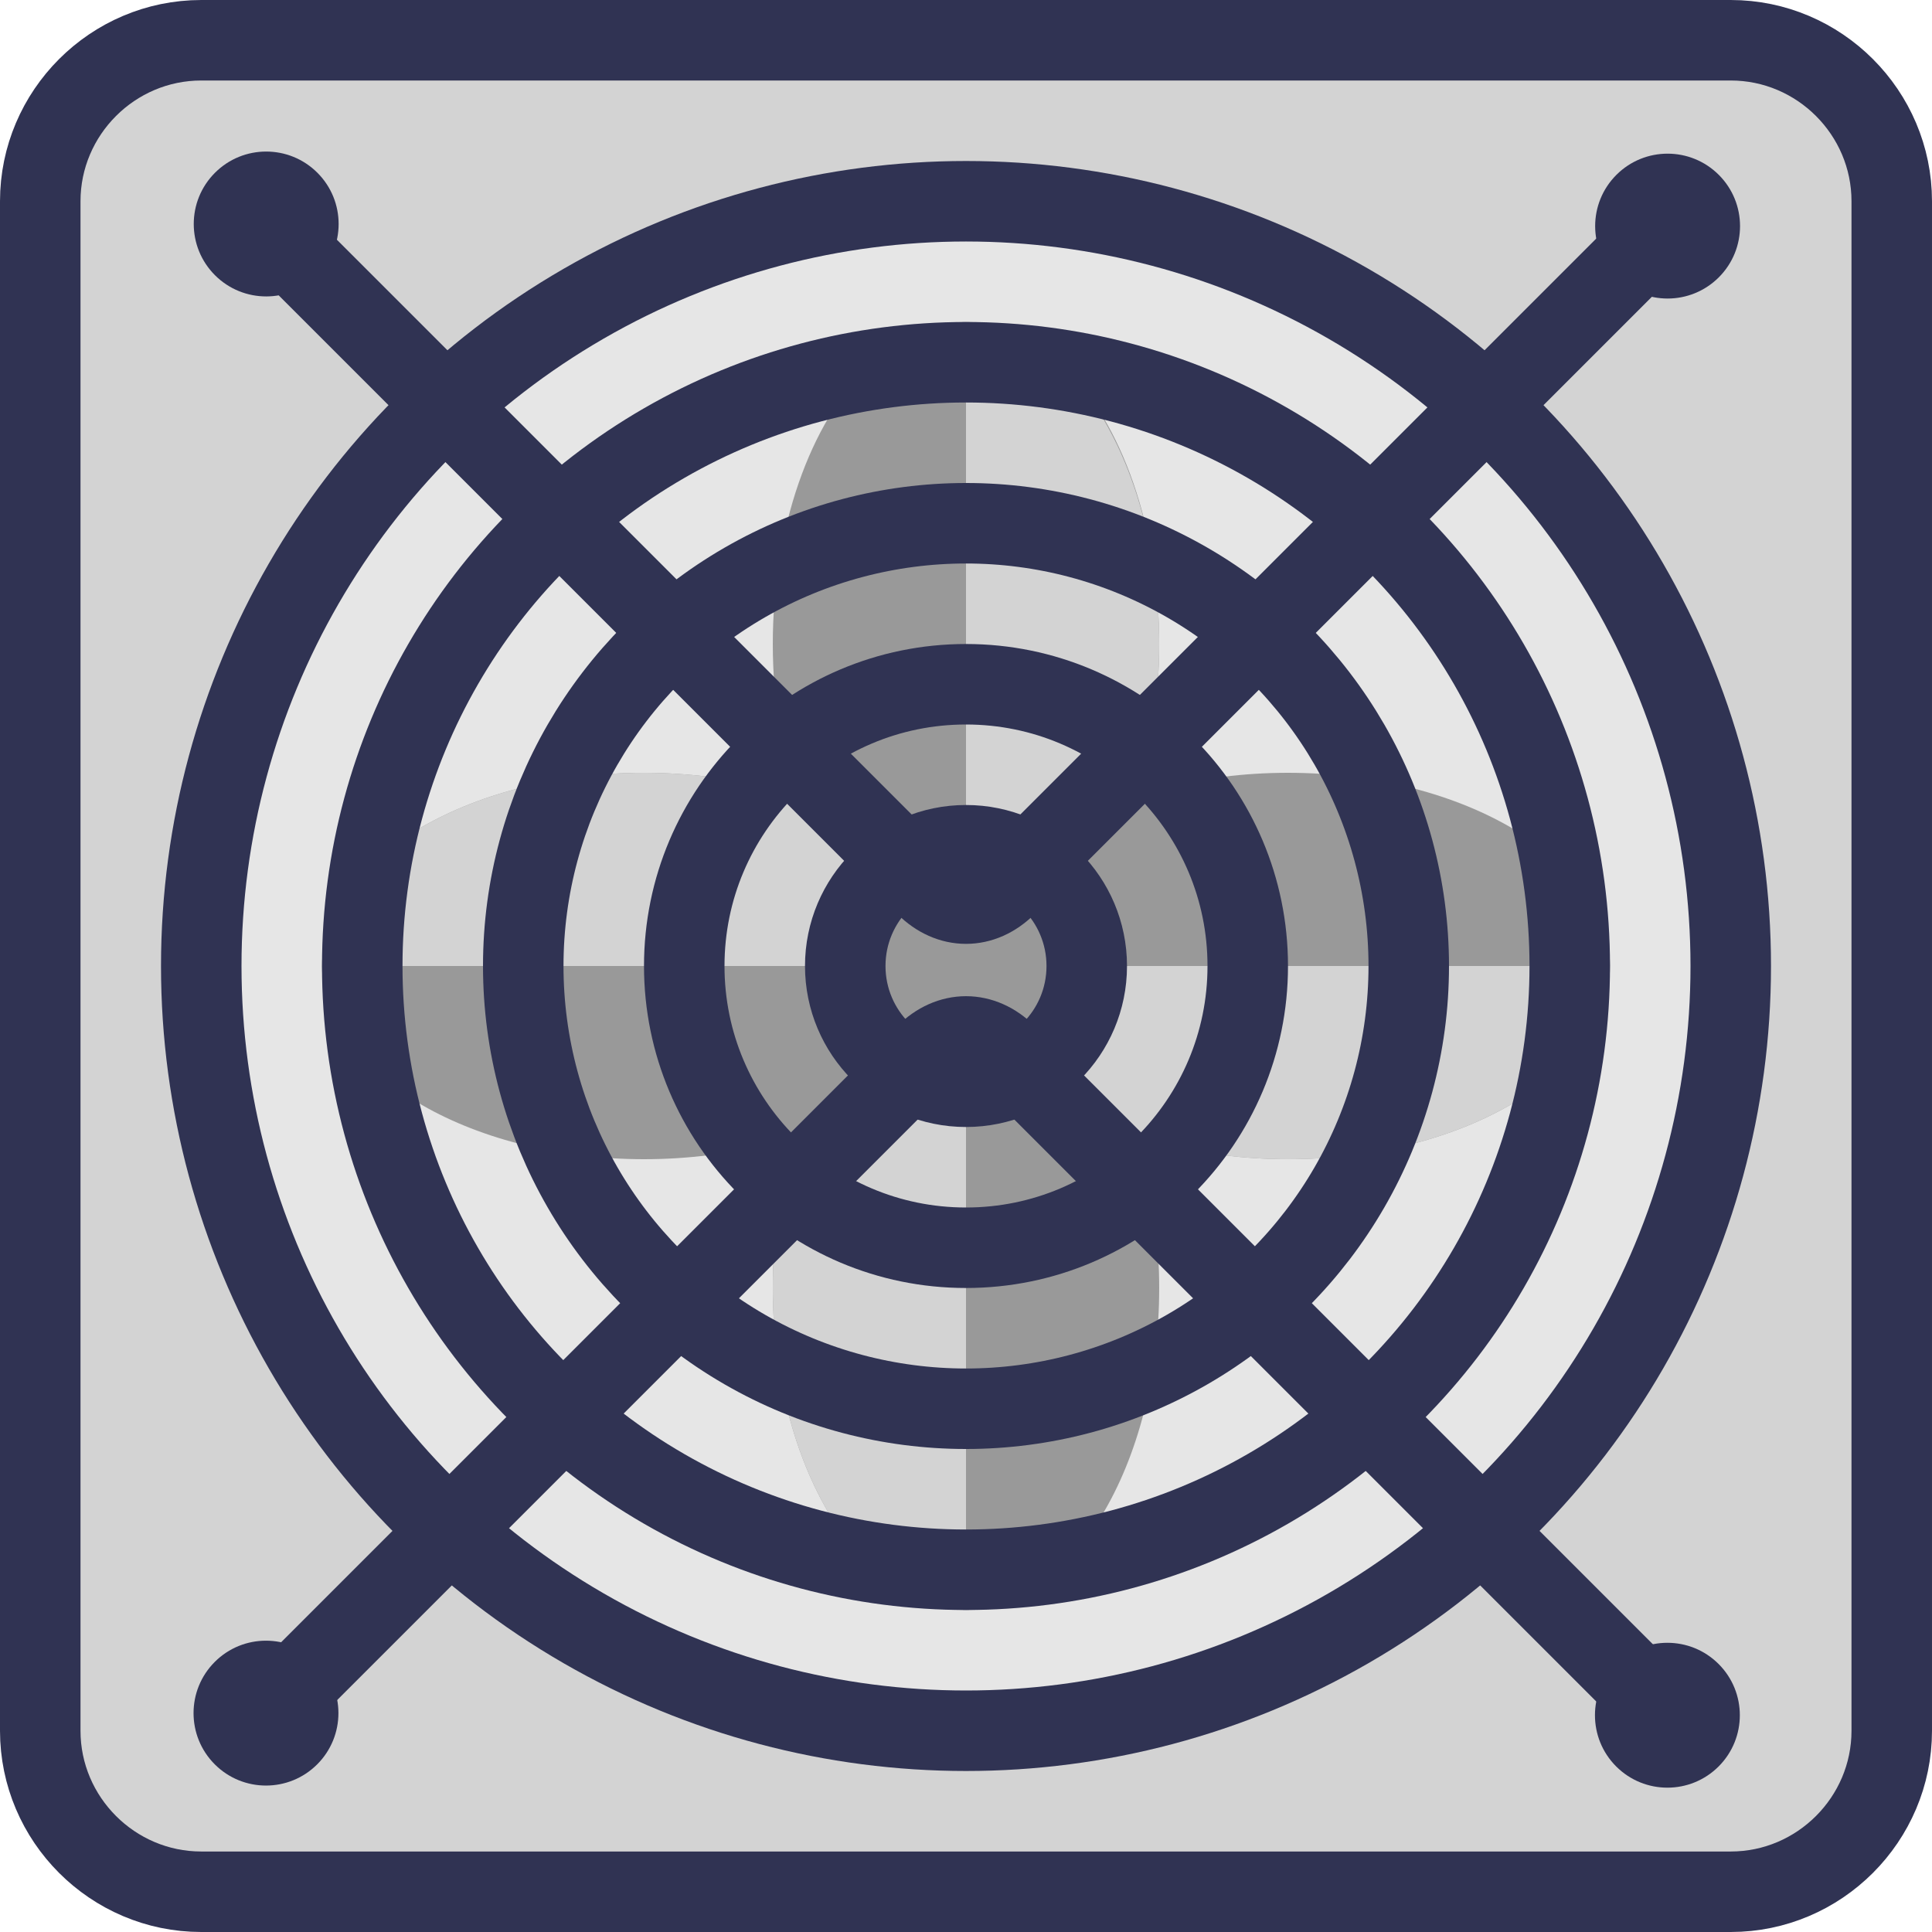 <svg
              xmlns="http://www.w3.org/2000/svg"
              xmlns:xlink="http://www.w3.org/1999/xlink"
              id="Слой_1"
              x="0px"
              y="0px"
              viewBox="0 0 24 24"
                style="enable-background: new 0 0 24 24"
              xml:space="preserve"
            >
              <style type="text/css">
                .st0 {
                  fill: #d3d3d3;
                  stroke: #303353;
                  stroke-miterlimit: 10;
                }
                .st1 {
                  fill: #e6e6e6;
                  stroke: #303353;
                  stroke-miterlimit: 10;
                }
                .st2 {
                  fill: #999999;
                }
                .st3 {
                  fill: #d3d3d3;
                }
                .st4 {
                  fill: none;
                  stroke: #303353;
                  stroke-miterlimit: 10;
                }
                .st5 {
                  fill: none;
                  stroke: #303353;
                  stroke-linecap: round;
                  stroke-miterlimit: 10;
                }
                .st6 {
                  fill: #303353;
                }
              </style>
              <path
                class="st0"
                d="M21.5,23.5h-19c-1.1,0-2-0.9-2-2v-19c0-1.1,0.9-2,2-2h19c1.1,0,2,0.9,2,2v19C23.5,22.6,22.6,23.5,21.5,23.5z"
              ></path>
              <circle class="st1" cx="12" cy="12" r="9.5"></circle>
              <ellipse class="st2" cx="12" cy="8" rx="2.4" ry="4"></ellipse>
              <g>
                <path
                  class="st3"
                  d="M12,4v8c1.3,0,2.4-1.8,2.4-4S13.3,4,12,4z"
                ></path>
              </g>
              <path
                class="st2"
                d="M12,12c1.3,0,2.4,1.8,2.4,4s-1.1,4-2.4,4s-2.4-1.8-2.4-4S10.7,12,12,12"
              ></path>
              <path
                class="st3"
                d="M12,12c-1.3,0-2.4,1.8-2.4,4s1.1,4,2.4,4V12"
              ></path>
              <path
                class="st2"
                d="M12,12c0,1.3-1.8,2.4-4,2.4S4,13.3,4,12s1.8-2.4,4-2.4S12,10.7,12,12"
              ></path>
              <path
                class="st3"
                d="M12,12c0-1.3-1.8-2.4-4-2.4S4,10.7,4,12H12"
              ></path>
              <path
                class="st2"
                d="M12,12c0-1.3,1.8-2.4,4-2.4s4,1.1,4,2.4s-1.8,2.4-4,2.4S12,13.3,12,12"
              ></path>
              <path
                class="st3"
                d="M12,12c0,1.3,1.8,2.4,4,2.4s4-1.1,4-2.4H12"
              ></path>
              <circle class="st2" cx="12" cy="12" r="1.6"></circle>
              <circle class="st4" cx="12" cy="12" r="7.5"></circle>
              <circle class="st4" cx="12" cy="12" r="5.5"></circle>
              <circle class="st4" cx="12" cy="12" r="3.5"></circle>
              <circle class="st4" cx="12" cy="12" r="1.5"></circle>
              <g>
                <g>
                  <path
                    class="st5"
                    d="M3.3,21.3l8.2-8.2c0.3-0.3,0.7-0.3,1,0l8.2,8.2"
                  ></path>
                  <g>
                    <ellipse
                      transform="matrix(0.707 -0.707 0.707 0.707 -14.088 8.555)"
                      class="st6"
                      cx="3.3"
                      cy="21.3"
                      rx="0.9"
                      ry="0.9"
                    ></ellipse>
                  </g>
                  <g>
                    <ellipse
                      transform="matrix(0.707 -0.707 0.707 0.707 -8.981 20.883)"
                      class="st6"
                      cx="20.7"
                      cy="21.3"
                      rx="0.9"
                      ry="0.9"
                    ></ellipse>
                  </g>
                </g>
              </g>
              <g>
                <g>
                  <path
                    class="st5"
                    d="M20.7,2.8L12.5,11c-0.3,0.3-0.7,0.3-1,0L3.3,2.8"
                  ></path>
                  <g>
                    <ellipse
                      transform="matrix(0.707 -0.707 0.707 0.707 4.101 15.464)"
                      class="st6"
                      cx="20.7"
                      cy="2.8"
                      rx="0.9"
                      ry="0.9"
                    ></ellipse>
                  </g>
                  <g>
                    <ellipse
                      transform="matrix(0.707 -0.707 0.707 0.707 -1.006 3.136)"
                      class="st6"
                      cx="3.3"
                      cy="2.8"
                      rx="0.9"
                      ry="0.9"
                    ></ellipse>
                  </g>
                </g>
              </g>
            </svg>